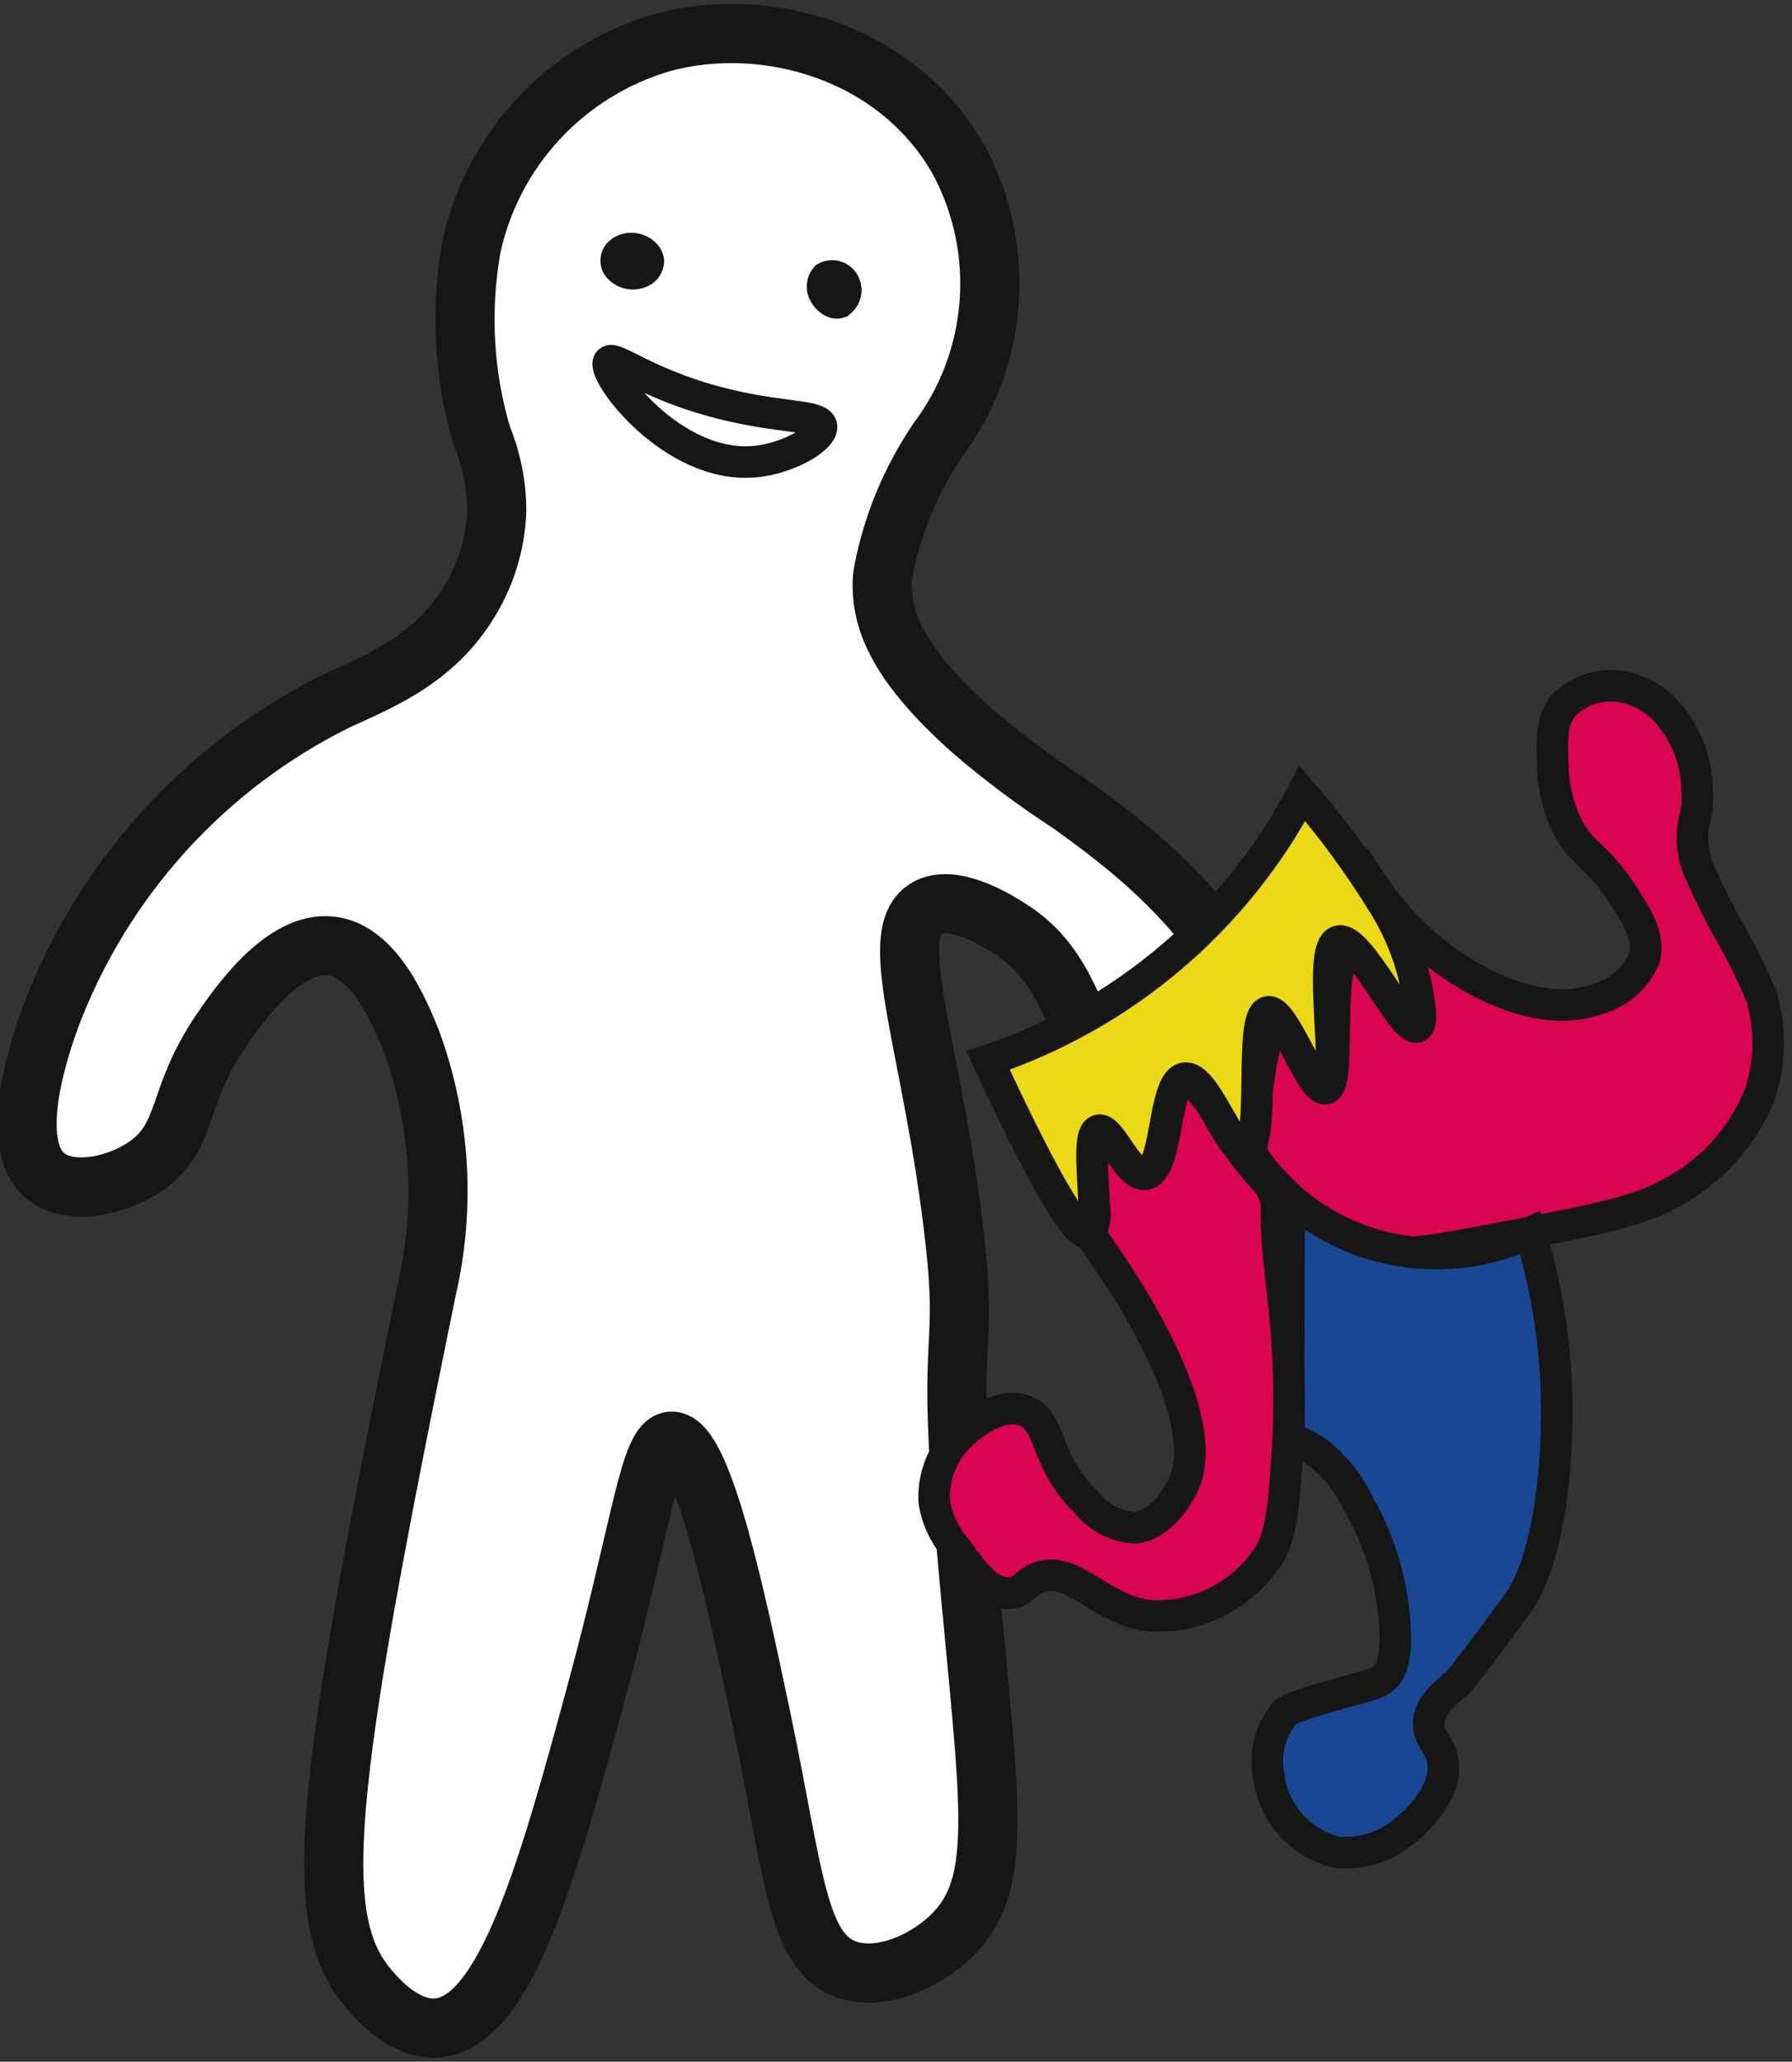 <?xml version="1.0" encoding="utf-8"?>
<!-- Generator: Adobe Illustrator 26.2.1, SVG Export Plug-In . SVG Version: 6.00 Build 0)  -->
<svg version="1.1" id="Шар_1" xmlns="http://www.w3.org/2000/svg" xmlns:xlink="http://www.w3.org/1999/xlink" x="0px" y="0px"
	 viewBox="0 0 90.89 104.51" style="enable-background:new 0 0 90.89 104.51;" xml:space="preserve">
<rect x="0" y="0" width="90.89" height="104.51" fill="#333333" stroke="none"/>
<style type="text/css">
	.st0{fill:#FFFFFF;stroke:#161615;stroke-width:3;stroke-miterlimit:10;}
	.st1{fill:#DB0451;stroke:#161615;stroke-width:1.6;stroke-miterlimit:10;}
	.st2{fill:#184793;stroke:#161615;stroke-width:1.6;stroke-miterlimit:10;}
	.st3{fill:#EBD915;stroke:#161615;stroke-width:1.6;stroke-miterlimit:10;}
	.st4{fill:none;stroke:#161615;stroke-width:1.6;stroke-miterlimit:10;}
	.st5{fill:#161615;stroke:#161615;stroke-width:1.5;stroke-miterlimit:10;}
</style>
<g id="Group_75" transform="translate(-386.755 -534.565)">
	<path id="Path_245" class="st0" d="M394.15,593.68c2.17-1.49,1.5-3.46,3.81-6.85c0.8-1.17,3.13-4.6,5.59-4.31
		c2.24,0.26,3.52,3.46,4.07,4.82c1.49,4.06,1.75,8.47,0.76,12.68c-5.27,25.74-5.96,31.98-2.8,35.5c0.45,0.51,1.78,1.98,3.37,1.84
		c3.45-0.3,5.61-8.02,8.06-17.06c2.31-8.51,2.68-12.66,3.81-12.68c1.6-0.02,3.33,8.24,4.58,14.2c1.63,7.78,1.77,11.64,4.24,12.56
		c1.73,0.64,4.05-0.35,5.45-1.76c2.86-2.88,1.67-7.43,0.47-21.96c-0.71-8.7,0.27-7.55-0.38-13.28c-1.09-9.64-3.58-15.43-1.46-16.75
		c1.38-0.87,3.84,0.74,4.37,1.09c2.48,1.62,3.03,3.97,4.68,7.63c1.63,3.6,4.19,9.26,5.93,9.04c1.8-0.24,3.72-6.89,1.72-12.46
		c-1.89-5.24-7.06-8.93-9.36-10.59c-1.74-1.13-3.41-2.37-4.98-3.72c-3.78-3.36-4.57-5.54-4.58-7.35c0-0.23,0.01-0.46,0.05-0.69
		c0.45-2.39,1.39-4.65,2.75-6.67c3.07-4.09,3.52-9.58,1.15-14.11c-3.03-5.53-9.74-7.54-15.13-6.07c-4.9,1.44-8.62,5.44-9.67,10.43
		c-0.55,3.17-0.37,6.42,0.54,9.5c0.5,1.21,0.76,2.5,0.76,3.8c-0.06,1.71-0.59,3.38-1.53,4.82c-1.83,2.87-4.71,3.93-6.61,4.82
		c-6.67,3.31-11.84,9.02-14.48,15.98c-0.42,1.16-2.33,6.44-0.25,8.11C390.28,595.17,392.64,594.72,394.15,593.68z"/>
	<path id="Path_246" class="st1" d="M450.22,593.07c0.43,0.63,0.92,1.21,1.46,1.75c1.49,1.59,3.43,2.69,5.56,3.17
		c0.78,0.16,1.48,0.14,6.23-0.78c4.41-0.85,6.65-1.3,8.24-2.29c1.98-1.1,3.51-2.85,4.33-4.96c0.51-1.59,0.53-3.29,0.05-4.89
		c-0.52-1.26-1.13-2.47-1.83-3.64c-1.33-2.6-1.58-3.18-1.65-4.07c-0.1-1.28,0.32-1.31,0.22-2.77c-0.02-1.32-0.47-2.6-1.29-3.64
		c-0.64-0.87-1.59-1.44-2.65-1.6c-1.03-0.13-2.06,0.22-2.8,0.94c-0.67,0.78-0.63,1.73-0.58,3.02c0.01,0.99,0.22,1.96,0.61,2.87
		c0.75,1.69,1.59,1.65,2.88,3.64c0.77,1.18,1.46,2.23,1.15,3.33c-0.41,0.96-1.22,1.7-2.22,2.01c-3.29,1.28-7.03-1.33-7.71-1.8
		c-3.29-2.29-4.62-5.42-4.82-5.3c-0.33,0.19,3.68,7.71,3.34,7.91c-0.25,0.15-2.32-3.8-3.47-3.45c-1.41,0.43-0.39,7.06-1.27,7.22
		c-0.65,0.11-1.47-3.52-2.32-3.45C450.84,586.34,450.43,589.89,450.22,593.07z"/>
	<path id="Path_247" class="st2" d="M452.1,607.47c0.49,0.15,0.95,0.36,1.37,0.64c0.96,0.72,1.72,1.67,2.22,2.76
		c1.09,1.9,1.71,4.04,1.82,6.23c0.07,1.65-0.22,2.14-0.46,2.41c-0.37,0.42-0.75,0.44-2.67,0.99c-2.09,0.6-2.32,0.76-2.49,0.92
		c-0.72,0.88-1.01,2.04-0.79,3.16c0.23,1.86,1.57,3.39,3.38,3.86c1.27,0.16,2.56-0.23,3.52-1.07c0.17-0.13,2.24-1.76,1.93-3.55
		c-0.16-0.91-0.76-1.13-0.71-1.95c0.06-0.9,0.85-1.47,1.49-2.03c0,0,0.28-0.25,3.01-3.97c1.5-2.05,2.13-6.75,1.97-10.97
		c-0.1-2.66-0.55-5.3-1.32-7.85c-4.07,1.9-8.87,1.2-12.23-1.77C452.13,599.33,452.12,603.4,452.1,607.47z"/>
	<path id="Path_248" class="st1" d="M441.98,597.07c0.72,0.96,6.85,9.33,4.65,13.05c-0.24,0.41-1.05,1.78-2.32,1.89
		c-0.98-0.06-1.88-0.54-2.48-1.31c-2.18-2.13-1.69-4.14-3.12-4.63c-1.25-0.44-2.73,0.71-3.36,1.36c-0.84,0.87-1.28,2.06-1.21,3.27
		c0.15,0.91,0.56,1.75,1.17,2.44c0.69,0.98,1.55,2.21,2.62,2.19c0.67-0.02,0.78-0.5,1.46-0.78c1.72-0.7,3.1,1.55,5.58,1.91
		c2.4,0.18,4.71-0.95,6.06-2.94c0.73-1.09,0.83-2.54,1.03-5.43c0.13-2.09,0.1-4.2-0.08-6.29c-0.08-0.94-0.16-1.56-0.28-2.7
		c-0.08-0.81-0.13-1.18-0.16-1.74c-0.11-1.6,0.02-1.51-0.08-1.96c-0.23-1.05-0.79-1.02-1.99-2.87c-0.54-0.84-0.59-1.09-1.2-1.91
		c-0.73-0.97-1.09-1.46-1.42-1.42c-1.04,0.12-0.84,4.67-1.98,4.87c-0.88,0.15-1.85-2.43-2.38-2.23c-0.53,0.19-0.36,3.11-0.23,3.88
		c0.06,0.3,0.05,0.61-0.05,0.9C442.15,596.79,442.07,596.93,441.98,597.07z"/>
	<path id="Path_249" class="st3" d="M458.63,586.62c0.35-0.15,0.06-1.56-0.05-2.1c-0.31-1.48-0.88-2.89-1.68-4.16
		c-1.21-1.97-2.58-3.83-4.09-5.58c-3.36,6.4-9.07,11.25-15.94,13.54c3.31,7.13,4.63,8.92,5.11,8.76c0.72-0.25-0.32-4.99,0.49-5.22
		c0.61-0.17,1.5,2.36,2.38,2.23c1.12-0.17,0.88-4.67,1.98-4.87c1.06-0.19,2.3,3.78,3.12,3.6c1.04-0.23,0.11-6.74,1.11-6.96
		c0.82-0.18,2.21,4.06,2.92,3.88c0.9-0.22-0.51-7.09,0.65-7.46C455.67,581.95,457.94,586.92,458.63,586.62z"/>
	<path id="Path_250" class="st4" d="M428.42,556.17c0.1,0.58-1.67,1.66-3.43,1.8c-4.16,0.34-7.76-4.51-7.36-5.07
		c0.27-0.37,2.12,1.34,6.43,2.28C426.7,555.76,428.33,555.63,428.42,556.17z"/>
	<path id="Path_251" class="st5" d="M428.6,548.6c0.32-0.18,0.73-0.1,0.95,0.2c0.26,0.37,0.18,0.87-0.19,1.13
		c-0.01,0.01-0.02,0.01-0.03,0.02c-0.28,0.1-0.65-0.17-0.8-0.47C428.36,549.2,428.39,548.85,428.6,548.6z"/>
	<path id="Path_252" class="st5" d="M418.02,548.05c-0.1-0.21-0.08-0.46,0.07-0.65c0.21-0.22,0.51-0.32,0.81-0.28
		c0.38,0.05,0.79,0.34,0.79,0.71c-0.02,0.24-0.17,0.46-0.39,0.56C418.84,548.61,418.3,548.46,418.02,548.05z"/>
</g>
</svg>

